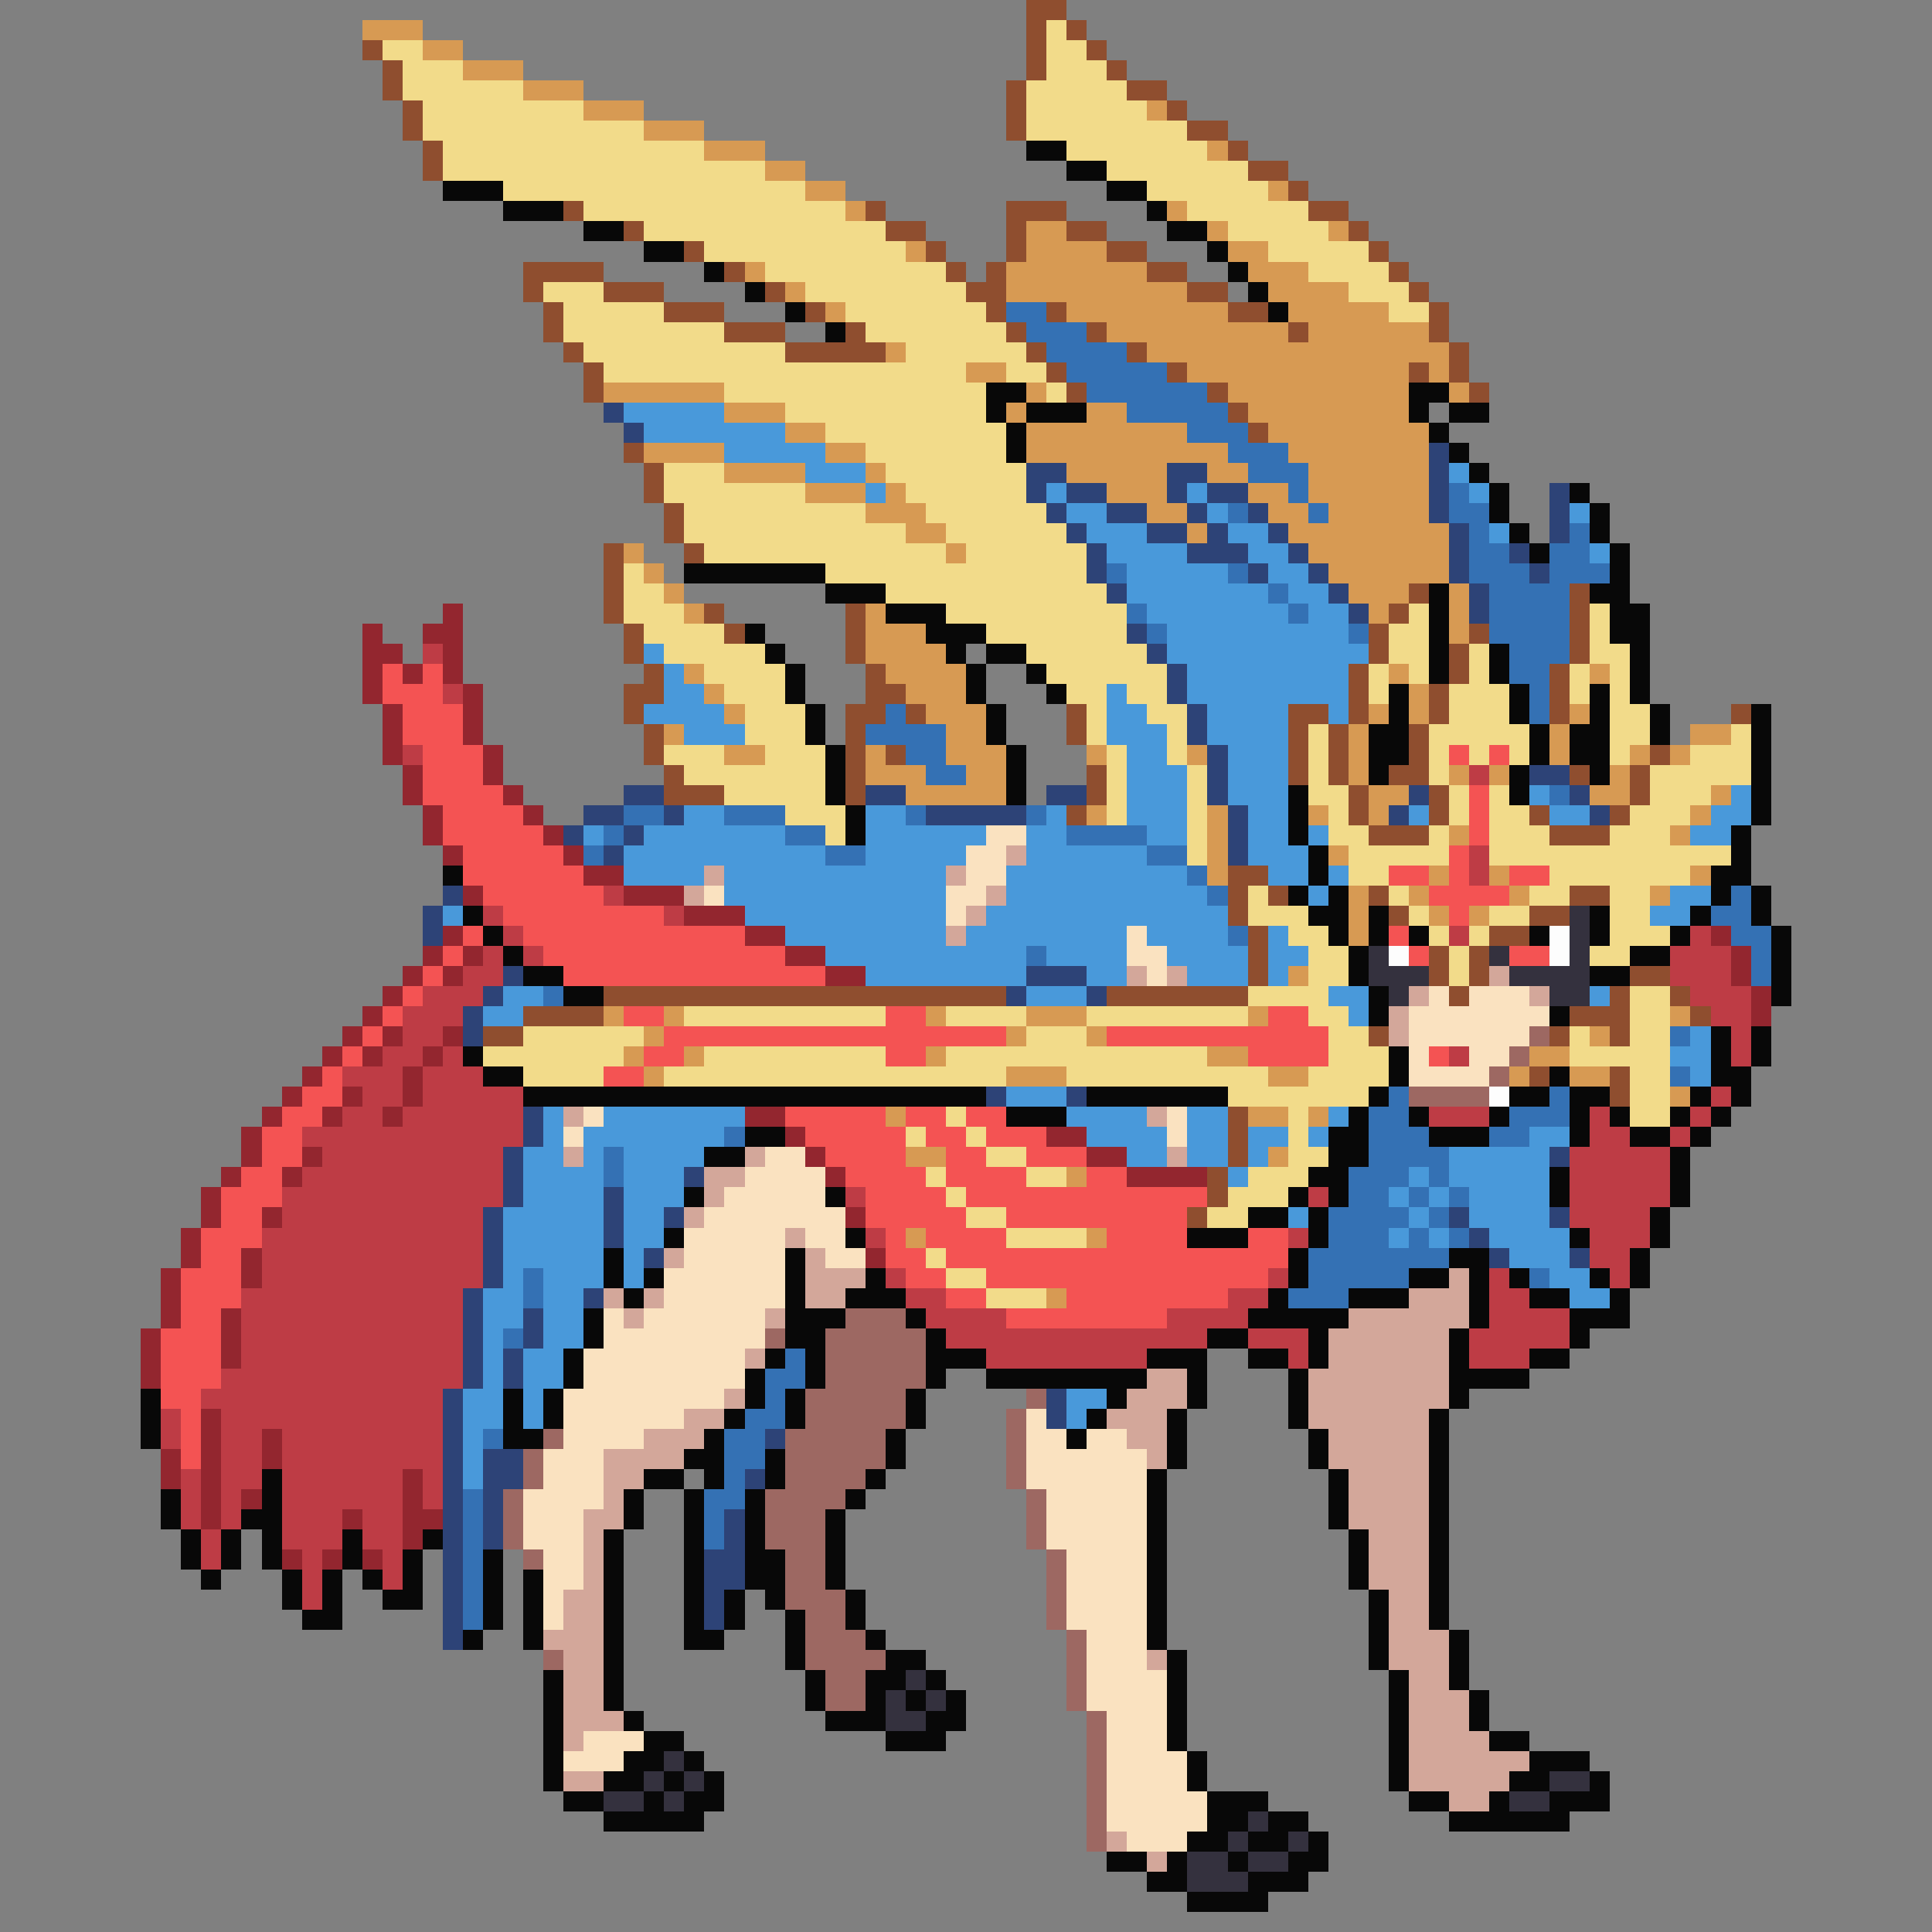 <svg xmlns="http://www.w3.org/2000/svg" viewBox="0 -0.5 96 96" shape-rendering="crispEdges">
<rect x="0" y="-0.5" width="96" height="96" fill="#808080" stroke="none"/>
<path stroke="#8f4e2f" d="M51 0h2M51 1h1M53 1h1M18 2h1M51 2h1M54 2h1M19 3h1M51 3h1M55 3h1M19 4h1M50 4h1M56 4h2M20 5h1M50 5h1M58 5h1M20 6h1M50 6h1M59 6h2M21 7h1M61 7h1M21 8h1M62 8h2M64 9h1M28 10h1M43 10h1M50 10h3M65 10h2M31 11h1M44 11h2M50 11h1M53 11h2M67 11h1M34 12h1M46 12h1M50 12h1M55 12h2M68 12h1M26 13h4M36 13h1M47 13h1M49 13h1M57 13h2M69 13h1M26 14h1M30 14h3M38 14h1M48 14h2M59 14h2M70 14h1M27 15h1M33 15h3M40 15h1M49 15h1M52 15h1M61 15h2M71 15h1M27 16h1M36 16h3M42 16h1M50 16h1M54 16h1M64 16h1M71 16h1M28 17h1M39 17h5M51 17h1M56 17h1M72 17h1M29 18h1M52 18h1M58 18h1M70 18h1M72 18h1M29 19h1M53 19h1M60 19h1M73 19h1M61 20h1M62 21h1M31 22h1M32 23h1M32 24h1M33 25h1M33 26h1M30 27h1M34 27h1M30 28h1M30 29h1M70 29h1M78 29h1M30 30h1M35 30h1M42 30h1M69 30h1M78 30h1M31 31h1M36 31h1M42 31h1M68 31h1M73 31h1M78 31h1M31 32h1M42 32h1M68 32h1M72 32h1M78 32h1M32 33h1M43 33h1M67 33h1M72 33h1M77 33h1M31 34h2M43 34h2M67 34h1M71 34h1M77 34h1M31 35h1M42 35h2M45 35h1M53 35h1M64 35h2M67 35h1M71 35h1M77 35h1M86 35h1M32 36h1M42 36h1M53 36h1M64 36h1M66 36h1M70 36h1M32 37h1M42 37h1M44 37h1M64 37h1M66 37h1M70 37h1M82 37h1M33 38h1M42 38h1M54 38h1M64 38h1M66 38h1M69 38h2M78 38h1M81 38h1M33 39h3M42 39h1M54 39h1M67 39h1M71 39h1M81 39h1M53 40h1M67 40h1M71 40h1M76 40h1M80 40h1M68 41h3M77 41h3M61 43h2M61 44h1M63 44h1M68 44h1M78 44h2M61 45h1M69 45h1M76 45h2M62 46h1M74 46h2M62 47h1M71 47h1M73 47h1M62 48h1M71 48h1M73 48h1M81 48h2M30 49h20M55 49h7M72 49h1M80 49h1M83 49h1M26 50h4M78 50h3M84 50h1M24 51h2M68 51h1M77 51h1M80 51h1M76 53h1M80 53h1M80 54h1M61 55h1M61 56h1M61 57h1M60 58h1M60 59h1M59 60h1" />
<path stroke="#d79a53" d="M18 1h3M21 2h2M23 3h3M26 4h3M29 5h3M57 5h1M32 6h3M35 7h3M60 7h1M38 8h2M40 9h2M63 9h1M42 10h1M58 10h1M51 11h2M60 11h1M66 11h1M45 12h1M51 12h4M61 12h2M37 13h1M50 13h7M62 13h3M39 14h1M50 14h9M63 14h4M41 15h1M53 15h8M64 15h5M55 16h9M65 16h6M44 17h1M57 17h15M48 18h2M59 18h11M71 18h1M30 19h6M51 19h1M61 19h9M72 19h1M36 20h3M50 20h1M54 20h2M62 20h8M39 21h2M51 21h8M63 21h8M32 22h4M41 22h2M51 22h10M64 22h7M36 23h4M43 23h1M53 23h5M60 23h2M65 23h6M40 24h3M44 24h1M55 24h3M62 24h2M65 24h6M43 25h3M57 25h2M63 25h2M66 25h5M45 26h2M59 26h1M64 26h8M31 27h1M47 27h1M65 27h7M32 28h1M66 28h6M33 29h1M67 29h3M72 29h1M34 30h1M43 30h1M68 30h1M72 30h1M43 31h3M72 31h1M43 32h4M34 33h1M44 33h4M69 33h1M79 33h1M35 34h1M45 34h3M70 34h1M36 35h1M46 35h3M68 35h1M70 35h1M78 35h1M33 36h1M47 36h2M67 36h1M77 36h1M84 36h2M36 37h2M43 37h1M47 37h3M54 37h1M59 37h1M67 37h1M77 37h1M81 37h1M83 37h1M43 38h3M48 38h2M67 38h1M72 38h1M74 38h1M80 38h1M45 39h5M68 39h2M79 39h2M85 39h1M54 40h1M60 40h1M65 40h1M68 40h1M84 40h1M60 41h1M72 41h1M83 41h1M60 42h1M66 42h1M60 43h1M71 43h1M74 43h1M84 43h1M67 44h1M70 44h1M75 44h1M82 44h1M67 45h1M71 45h1M73 45h1M67 46h1M64 48h1M30 50h1M33 50h1M46 50h1M51 50h3M62 50h1M83 50h1M32 51h1M50 51h1M54 51h1M79 51h1M31 52h1M34 52h1M46 52h1M60 52h2M76 52h2M32 53h1M50 53h3M63 53h2M75 53h1M78 53h2M83 54h1M44 55h1M62 55h2M65 55h1M45 57h2M63 57h1M53 58h1M45 61h1M54 61h1M52 64h1" />
<path stroke="#f2db8a" d="M52 1h1M19 2h2M52 2h2M20 3h3M52 3h3M20 4h6M51 4h5M21 5h8M51 5h6M21 6h11M51 6h8M22 7h13M53 7h7M22 8h16M55 8h7M25 9h15M57 9h6M29 10h13M59 10h6M32 11h12M61 11h5M35 12h10M63 12h5M38 13h9M65 13h4M27 14h3M40 14h8M67 14h3M28 15h5M42 15h7M69 15h2M28 16h8M43 16h7M29 17h10M45 17h6M30 18h18M50 18h2M36 19h13M52 19h1M39 20h10M41 21h9M43 22h7M33 23h3M44 23h7M33 24h7M45 24h6M34 25h9M46 25h6M34 26h11M47 26h6M35 27h12M48 27h6M31 28h1M41 28h13M31 29h2M44 29h11M31 30h3M47 30h9M70 30h1M79 30h1M32 31h4M49 31h7M69 31h2M79 31h1M33 32h5M51 32h6M69 32h2M73 32h1M79 32h2M35 33h4M52 33h6M68 33h1M70 33h1M73 33h1M78 33h1M80 33h1M36 34h3M53 34h2M56 34h2M68 34h1M72 34h3M78 34h1M80 34h1M37 35h3M54 35h1M57 35h2M72 35h3M80 35h2M37 36h3M54 36h1M58 36h1M65 36h1M71 36h5M80 36h2M86 36h1M33 37h3M38 37h3M55 37h1M58 37h1M65 37h1M71 37h1M73 37h1M75 37h1M80 37h1M84 37h3M34 38h7M55 38h1M59 38h1M65 38h1M71 38h1M82 38h5M36 39h5M55 39h1M59 39h1M65 39h2M72 39h1M74 39h1M82 39h3M39 40h3M55 40h1M59 40h1M66 40h1M72 40h1M74 40h2M81 40h3M41 41h1M59 41h1M66 41h2M71 41h1M74 41h3M80 41h3M59 42h1M67 42h5M74 42h12M67 43h2M77 43h7M62 44h1M69 44h1M76 44h2M80 44h2M62 45h3M70 45h1M74 45h2M80 45h2M64 46h2M71 46h1M73 46h1M80 46h3M65 47h2M72 47h1M79 47h2M65 48h2M72 48h1M62 49h4M81 49h2M34 50h10M47 50h4M54 50h8M65 50h2M81 50h2M26 51h6M51 51h3M66 51h2M78 51h1M81 51h2M24 52h7M35 52h9M47 52h13M66 52h3M78 52h5M26 53h4M33 53h17M53 53h10M65 53h4M81 53h2M61 54h7M81 54h2M47 55h1M64 55h1M81 55h2M45 56h1M48 56h1M64 56h1M49 57h2M64 57h2M46 58h1M51 58h2M62 58h3M47 59h1M61 59h3M48 60h2M60 60h2M50 61h4M46 62h1M47 63h2M49 64h3" />
<path stroke="#080808" d="M51 7h2M53 8h2M22 9h3M55 9h2M25 10h3M57 10h1M29 11h2M58 11h2M32 12h2M60 12h1M35 13h1M61 13h1M37 14h1M62 14h1M39 15h1M63 15h1M41 16h1M49 19h2M70 19h2M49 20h1M51 20h3M70 20h1M72 20h2M50 21h1M71 21h1M50 22h1M72 22h1M73 23h1M74 24h1M78 24h1M74 25h1M79 25h1M75 26h1M79 26h1M76 27h1M80 27h1M34 28h7M80 28h1M41 29h3M71 29h1M79 29h2M44 30h3M71 30h1M80 30h2M37 31h1M46 31h3M71 31h1M80 31h2M38 32h1M47 32h1M49 32h2M71 32h1M74 32h1M81 32h1M39 33h1M48 33h1M51 33h1M71 33h1M74 33h1M81 33h1M39 34h1M48 34h1M52 34h1M69 34h1M75 34h1M79 34h1M81 34h1M40 35h1M49 35h1M69 35h1M75 35h1M79 35h1M82 35h1M87 35h1M40 36h1M49 36h1M68 36h2M76 36h1M78 36h2M82 36h1M87 36h1M41 37h1M50 37h1M68 37h2M76 37h1M78 37h2M87 37h1M41 38h1M50 38h1M68 38h1M75 38h1M79 38h1M87 38h1M41 39h1M50 39h1M64 39h1M75 39h1M87 39h1M42 40h1M64 40h1M87 40h1M42 41h1M64 41h1M86 41h1M65 42h1M86 42h1M22 43h1M65 43h1M85 43h2M64 44h1M66 44h1M85 44h1M87 44h1M23 45h1M65 45h2M68 45h1M79 45h1M84 45h1M87 45h1M24 46h1M66 46h1M68 46h1M70 46h1M76 46h1M79 46h1M83 46h1M88 46h1M25 47h1M67 47h1M81 47h2M88 47h1M26 48h2M67 48h1M79 48h2M88 48h1M28 49h2M68 49h1M88 49h1M68 50h1M77 50h1M85 51h1M87 51h1M23 52h1M69 52h1M85 52h1M87 52h1M24 53h2M69 53h1M77 53h1M85 53h2M26 54h23M54 54h7M68 54h1M75 54h2M78 54h2M84 54h1M86 54h1M50 55h3M67 55h1M70 55h1M74 55h1M78 55h1M80 55h1M83 55h1M85 55h1M37 56h2M66 56h2M71 56h3M78 56h1M81 56h2M84 56h1M35 57h2M66 57h2M83 57h1M65 58h2M77 58h1M83 58h1M34 59h1M41 59h1M64 59h1M66 59h1M77 59h1M83 59h1M62 60h2M65 60h1M82 60h1M33 61h1M42 61h1M59 61h3M65 61h1M78 61h1M82 61h1M30 62h1M39 62h1M64 62h1M72 62h2M81 62h1M30 63h1M32 63h1M39 63h1M43 63h1M64 63h1M70 63h2M73 63h1M75 63h1M79 63h1M81 63h1M31 64h1M39 64h1M42 64h3M63 64h1M67 64h3M73 64h1M76 64h2M80 64h1M29 65h1M39 65h3M45 65h1M62 65h5M73 65h1M78 65h3M29 66h1M39 66h2M46 66h1M60 66h2M65 66h1M72 66h1M78 66h1M28 67h1M38 67h1M40 67h1M46 67h3M57 67h3M62 67h2M65 67h1M72 67h1M76 67h2M28 68h1M37 68h1M40 68h1M46 68h1M49 68h8M59 68h1M64 68h1M72 68h4M7 69h1M25 69h1M27 69h1M37 69h1M39 69h1M45 69h1M55 69h1M59 69h1M64 69h1M72 69h1M7 70h1M25 70h1M27 70h1M36 70h1M39 70h1M45 70h1M54 70h1M58 70h1M64 70h1M71 70h1M7 71h1M25 71h2M35 71h1M44 71h1M53 71h1M58 71h1M65 71h1M71 71h1M34 72h2M38 72h1M44 72h1M58 72h1M65 72h1M71 72h1M13 73h1M32 73h2M35 73h1M38 73h1M43 73h1M57 73h1M66 73h1M71 73h1M8 74h1M13 74h1M31 74h1M34 74h1M37 74h1M42 74h1M57 74h1M66 74h1M71 74h1M8 75h1M12 75h2M31 75h1M34 75h1M37 75h1M41 75h1M57 75h1M66 75h1M71 75h1M9 76h1M11 76h1M13 76h1M17 76h1M21 76h1M30 76h1M34 76h1M37 76h1M41 76h1M57 76h1M67 76h1M71 76h1M9 77h1M11 77h1M13 77h1M17 77h1M20 77h1M24 77h1M30 77h1M34 77h1M37 77h2M41 77h1M57 77h1M67 77h1M71 77h1M10 78h1M14 78h1M16 78h1M18 78h1M20 78h1M24 78h1M26 78h1M30 78h1M34 78h1M37 78h2M41 78h1M57 78h1M67 78h1M71 78h1M14 79h1M16 79h1M19 79h2M24 79h1M26 79h1M30 79h1M34 79h1M36 79h1M38 79h1M42 79h1M57 79h1M68 79h1M71 79h1M15 80h2M24 80h1M26 80h1M30 80h1M34 80h1M36 80h1M39 80h1M42 80h1M57 80h1M68 80h1M71 80h1M23 81h1M26 81h1M30 81h1M34 81h2M39 81h1M43 81h1M57 81h1M68 81h1M72 81h1M30 82h1M39 82h1M44 82h2M58 82h1M68 82h1M72 82h1M27 83h1M30 83h1M40 83h1M43 83h2M46 83h1M58 83h1M69 83h1M72 83h1M27 84h1M30 84h1M40 84h1M43 84h1M45 84h1M47 84h1M58 84h1M69 84h1M73 84h1M27 85h1M31 85h1M41 85h3M46 85h2M58 85h1M69 85h1M73 85h1M27 86h1M32 86h2M44 86h3M58 86h1M69 86h1M74 86h2M27 87h1M31 87h2M34 87h1M59 87h1M69 87h1M76 87h3M27 88h1M30 88h2M33 88h1M35 88h1M59 88h1M69 88h1M75 88h2M79 88h1M28 89h2M32 89h1M34 89h2M60 89h3M70 89h2M74 89h1M77 89h3M30 90h5M60 90h2M63 90h2M72 90h6M59 91h2M62 91h2M65 91h1M55 92h2M58 92h1M61 92h1M64 92h2M57 93h2M62 93h3M59 94h4" />
<path stroke="#3471b4" d="M50 15h2M51 16h3M52 17h4M53 18h5M54 19h6M56 20h5M59 21h3M61 22h3M62 23h3M64 24h1M72 24h1M61 25h1M65 25h1M72 25h2M73 26h1M78 26h1M73 27h2M77 27h2M55 28h1M61 28h1M73 28h3M77 28h3M63 29h1M74 29h4M56 30h1M64 30h1M74 30h4M57 31h1M67 31h1M74 31h4M75 32h3M75 33h2M76 34h1M44 35h1M76 35h1M43 36h4M45 37h2M46 38h2M77 39h1M31 40h2M36 40h3M45 40h1M51 40h1M30 41h1M39 41h2M53 41h4M29 42h1M41 42h2M57 42h2M59 43h1M60 44h1M86 44h1M85 45h2M61 46h1M86 46h2M51 47h1M87 47h1M87 48h1M27 49h1M83 51h1M83 53h1M69 54h1M77 54h1M68 55h2M75 55h3M36 56h1M68 56h3M74 56h2M30 57h1M68 57h4M30 58h1M67 58h3M71 58h1M67 59h2M70 59h1M72 59h1M66 60h4M71 60h1M66 61h3M70 61h1M72 61h1M65 62h7M26 63h1M65 63h5M76 63h1M26 64h1M64 64h3M25 66h1M39 67h1M38 68h2M38 69h1M37 70h2M24 71h1M36 71h2M36 72h2M36 73h1M23 74h1M35 74h2M23 75h1M35 75h1M23 76h1M35 76h1M23 77h1M23 78h1M23 79h1M23 80h1" />
<path stroke="#2d4377" d="M30 20h1M31 21h1M71 22h1M51 23h2M58 23h2M71 23h1M51 24h1M53 24h2M58 24h1M60 24h2M71 24h1M77 24h1M52 25h1M55 25h2M59 25h1M62 25h1M71 25h1M77 25h1M53 26h1M57 26h2M60 26h1M63 26h1M72 26h1M77 26h1M54 27h1M59 27h3M64 27h1M72 27h1M75 27h1M54 28h1M62 28h1M65 28h1M72 28h1M76 28h1M55 29h1M66 29h1M73 29h1M67 30h1M73 30h1M56 31h1M57 32h1M58 33h1M58 34h1M59 35h1M59 36h1M60 37h1M60 38h1M76 38h2M31 39h2M43 39h2M52 39h2M60 39h1M70 39h1M78 39h1M29 40h2M33 40h1M46 40h5M61 40h1M69 40h1M79 40h1M28 41h1M31 41h1M61 41h1M30 42h1M61 42h1M22 44h1M21 45h1M21 46h1M25 48h1M51 48h3M24 49h1M50 49h1M54 49h1M23 50h1M23 51h1M49 54h1M53 54h1M26 55h1M26 56h1M25 57h1M77 57h1M25 58h1M34 58h1M25 59h1M30 59h1M24 60h1M30 60h1M33 60h1M72 60h1M77 60h1M24 61h1M30 61h1M73 61h1M24 62h1M32 62h1M74 62h1M78 62h1M24 63h1M23 64h1M29 64h1M23 65h1M26 65h1M23 66h1M26 66h1M23 67h1M25 67h1M23 68h1M25 68h1M22 69h1M52 69h1M22 70h1M52 70h1M22 71h1M38 71h1M22 72h1M24 72h2M22 73h1M24 73h2M37 73h1M22 74h1M24 74h1M22 75h1M24 75h1M36 75h1M22 76h1M24 76h1M36 76h1M22 77h1M35 77h2M22 78h1M35 78h2M22 79h1M35 79h1M22 80h1M35 80h1M22 81h1" />
<path stroke="#4999da" d="M31 20h5M32 21h7M36 22h5M40 23h3M72 23h1M43 24h1M52 24h1M59 24h1M73 24h1M53 25h2M60 25h1M78 25h1M54 26h3M61 26h2M74 26h1M55 27h4M62 27h2M79 27h1M56 28h5M63 28h2M56 29h7M64 29h2M57 30h7M65 30h2M58 31h9M32 32h1M58 32h10M33 33h1M59 33h8M33 34h2M55 34h1M59 34h8M32 35h4M55 35h2M60 35h4M66 35h1M34 36h3M55 36h3M60 36h4M56 37h2M61 37h3M56 38h3M61 38h3M56 39h3M61 39h3M76 39h1M86 39h1M34 40h2M43 40h2M52 40h1M56 40h3M62 40h2M70 40h1M77 40h2M85 40h2M29 41h1M32 41h7M43 41h6M51 41h2M57 41h2M62 41h2M65 41h1M84 41h2M31 42h10M43 42h5M51 42h6M62 42h3M31 43h4M36 43h11M50 43h9M63 43h2M66 43h1M36 44h11M50 44h10M65 44h1M83 44h2M22 45h1M37 45h10M49 45h12M82 45h2M39 46h8M48 46h8M57 46h4M63 46h1M41 47h10M52 47h4M58 47h4M63 47h2M43 48h8M54 48h2M59 48h3M63 48h1M25 49h2M51 49h3M66 49h2M79 49h1M24 50h2M67 50h1M84 51h1M83 52h2M84 53h1M50 54h3M27 55h1M30 55h7M53 55h4M59 55h2M66 55h1M27 56h1M29 56h7M54 56h4M59 56h2M62 56h2M65 56h1M76 56h2M26 57h2M29 57h1M31 57h4M56 57h2M59 57h2M62 57h1M72 57h5M26 58h4M31 58h3M61 58h1M70 58h1M72 58h5M26 59h4M31 59h3M69 59h1M71 59h1M73 59h4M25 60h5M31 60h2M64 60h1M70 60h1M73 60h4M25 61h5M31 61h2M69 61h1M71 61h1M74 61h4M25 62h5M31 62h1M75 62h3M25 63h1M27 63h3M31 63h1M77 63h2M24 64h2M27 64h2M78 64h2M24 65h2M27 65h2M24 66h1M27 66h2M24 67h1M26 67h2M24 68h1M26 68h2M23 69h2M26 69h1M53 69h2M23 70h2M26 70h1M53 70h1M23 71h1M23 72h1M23 73h1" />
<path stroke="#93262f" d="M22 30h1M18 31h1M21 31h2M18 32h2M22 32h1M18 33h1M20 33h1M22 33h1M18 34h1M23 34h1M19 35h1M23 35h1M19 36h1M23 36h1M19 37h1M24 37h1M20 38h1M24 38h1M20 39h1M25 39h1M21 40h1M26 40h1M21 41h1M27 41h1M22 42h1M28 42h1M29 43h2M23 44h1M31 44h3M34 45h3M22 46h1M37 46h2M85 46h1M21 47h1M23 47h1M39 47h2M86 47h1M20 48h1M22 48h1M41 48h2M86 48h1M19 49h1M87 49h1M18 50h1M87 50h1M17 51h1M19 51h1M22 51h1M16 52h1M18 52h1M21 52h1M15 53h1M20 53h1M14 54h1M17 54h1M20 54h1M13 55h1M16 55h1M19 55h1M37 55h2M12 56h1M39 56h1M52 56h2M12 57h1M15 57h1M40 57h1M54 57h2M11 58h1M14 58h1M41 58h1M56 58h4M10 59h1M10 60h1M13 60h1M42 60h1M9 61h1M9 62h1M12 62h1M43 62h1M8 63h1M12 63h1M8 64h1M8 65h1M11 65h1M7 66h1M11 66h1M7 67h1M11 67h1M7 68h1M10 70h1M10 71h1M13 71h1M8 72h1M10 72h1M13 72h1M8 73h1M10 73h1M20 73h1M10 74h1M12 74h1M20 74h1M10 75h1M17 75h1M20 75h2M20 76h1M14 77h1M16 77h1M18 77h1" />
<path stroke="#be3c45" d="M21 32h1M22 34h1M20 37h1M73 38h1M73 42h1M73 43h1M30 44h1M24 45h1M33 45h1M25 46h1M72 46h1M84 46h1M24 47h1M26 47h1M83 47h3M23 48h2M83 48h3M21 49h3M84 49h3M20 50h3M85 50h2M20 51h2M86 51h1M19 52h2M22 52h1M72 52h1M86 52h1M17 53h3M21 53h3M18 54h2M21 54h5M85 54h1M17 55h2M20 55h6M71 55h3M79 55h1M84 55h1M15 56h11M79 56h2M83 56h1M16 57h9M78 57h5M15 58h10M78 58h5M14 59h11M42 59h1M65 59h1M78 59h5M14 60h10M78 60h4M13 61h11M43 61h1M64 61h1M79 61h3M13 62h11M79 62h2M13 63h11M44 63h1M63 63h1M74 63h1M80 63h1M12 64h11M45 64h2M61 64h2M74 64h2M12 65h11M46 65h4M58 65h4M74 65h4M12 66h11M47 66h13M62 66h3M73 66h5M12 67h11M49 67h8M64 67h1M73 67h3M11 68h12M10 69h12M8 70h1M11 70h11M8 71h1M11 71h2M14 71h8M11 72h2M14 72h8M9 73h1M11 73h2M14 73h6M21 73h1M9 74h1M11 74h1M14 74h6M21 74h1M9 75h1M11 75h1M14 75h3M18 75h2M10 76h1M14 76h3M18 76h2M10 77h1M15 77h1M19 77h1M15 78h1M19 78h1M15 79h1" />
<path stroke="#f45353" d="M19 33h1M21 33h1M19 34h3M20 35h3M20 36h3M21 37h3M72 37h1M74 37h1M21 38h3M21 39h4M73 39h1M22 40h4M73 40h1M22 41h5M73 41h1M23 42h5M72 42h1M23 43h6M69 43h2M72 43h1M75 43h2M24 44h6M71 44h4M25 45h8M72 45h1M23 46h1M26 46h11M69 46h1M22 47h1M27 47h12M70 47h1M75 47h2M21 48h1M28 48h13M20 49h1M19 50h1M31 50h2M44 50h2M63 50h2M18 51h1M33 51h17M55 51h11M17 52h1M32 52h2M44 52h2M62 52h4M71 52h1M16 53h1M30 53h2M15 54h2M14 55h2M39 55h5M45 55h2M48 55h2M13 56h2M40 56h5M46 56h2M49 56h3M13 57h2M41 57h4M47 57h2M51 57h3M12 58h2M42 58h4M47 58h4M54 58h2M11 59h3M43 59h4M48 59h12M11 60h2M43 60h5M50 60h9M10 61h3M44 61h1M46 61h4M55 61h4M62 61h2M10 62h2M44 62h2M47 62h17M9 63h3M45 63h2M49 63h14M9 64h3M47 64h2M53 64h8M9 65h2M50 65h8M8 66h3M8 67h3M8 68h3M8 69h2M9 70h1M9 71h1M9 72h1" />
<path stroke="#fae2c0" d="M49 41h2M48 42h2M48 43h2M35 44h1M47 44h2M47 45h1M56 46h1M56 47h2M57 48h1M71 49h1M73 49h3M70 50h7M70 51h6M70 52h1M73 52h2M70 53h4M29 55h1M58 55h1M28 56h1M58 56h1M38 57h2M37 58h4M36 59h5M35 60h7M34 61h5M40 61h2M34 62h5M41 62h2M33 63h6M33 64h6M30 65h1M32 65h6M30 66h8M29 67h8M29 68h8M28 69h8M28 70h6M51 70h1M28 71h4M51 71h2M54 71h2M27 72h3M51 72h6M27 73h3M51 73h6M26 74h4M52 74h5M26 75h3M52 75h5M26 76h3M52 76h5M27 77h2M53 77h4M27 78h2M53 78h4M27 79h1M53 79h4M27 80h1M53 80h4M54 81h3M54 82h3M54 83h4M54 84h4M55 85h3M29 86h3M55 86h3M28 87h3M55 87h4M55 88h4M55 89h5M55 90h5M56 91h3" />
<path stroke="#d3a79a" d="M50 42h1M35 43h1M47 43h1M34 44h1M49 44h1M48 45h1M47 46h1M56 48h1M58 48h1M74 48h1M70 49h1M76 49h1M69 50h1M69 51h1M28 55h1M57 55h1M28 57h1M37 57h1M58 57h1M35 58h2M35 59h1M34 60h1M39 61h1M33 62h1M40 62h1M40 63h3M72 63h1M30 64h1M32 64h1M40 64h2M70 64h3M31 65h1M38 65h1M67 65h6M66 66h6M37 67h1M66 67h6M57 68h2M65 68h7M36 69h1M56 69h3M65 69h7M34 70h2M55 70h3M65 70h6M32 71h3M56 71h2M66 71h5M30 72h4M57 72h1M66 72h5M30 73h2M67 73h4M30 74h1M67 74h4M29 75h2M67 75h4M29 76h1M68 76h3M29 77h1M68 77h3M29 78h1M68 78h3M28 79h2M69 79h2M28 80h2M69 80h2M27 81h3M69 81h3M28 82h2M57 82h1M69 82h3M28 83h2M70 83h2M28 84h2M70 84h3M28 85h3M70 85h3M28 86h1M70 86h4M70 87h6M28 88h2M70 88h5M72 89h2M55 91h1M57 92h1" />
<path stroke="#34313e" d="M78 45h1M78 46h1M68 47h1M74 47h1M78 47h1M68 48h3M75 48h4M69 49h1M77 49h2M45 83h1M44 84h1M46 84h1M44 85h2M33 87h1M32 88h1M34 88h1M77 88h2M30 89h2M33 89h1M75 89h2M62 90h1M61 91h1M64 91h1M59 92h2M62 92h2M59 93h3" />
<path stroke="#fdfdfd" d="M77 46h1M69 47h1M77 47h1M74 54h1" />
<path stroke="#9d6862" d="M76 51h1M75 52h1M74 53h1M70 54h4M42 65h3M38 66h1M41 66h5M41 67h5M41 68h5M40 69h5M51 69h1M40 70h5M50 70h1M27 71h1M39 71h5M50 71h1M26 72h1M39 72h5M50 72h1M26 73h1M39 73h4M50 73h1M25 74h1M38 74h4M51 74h1M25 75h1M38 75h3M51 75h1M25 76h1M38 76h3M51 76h1M26 77h1M39 77h2M52 77h1M39 78h2M52 78h1M39 79h3M52 79h1M40 80h2M52 80h1M40 81h3M53 81h1M27 82h1M40 82h4M53 82h1M41 83h2M53 83h1M41 84h2M53 84h1M54 85h1M54 86h1M54 87h1M54 88h1M54 89h1M54 90h1M54 91h1" />
</svg>